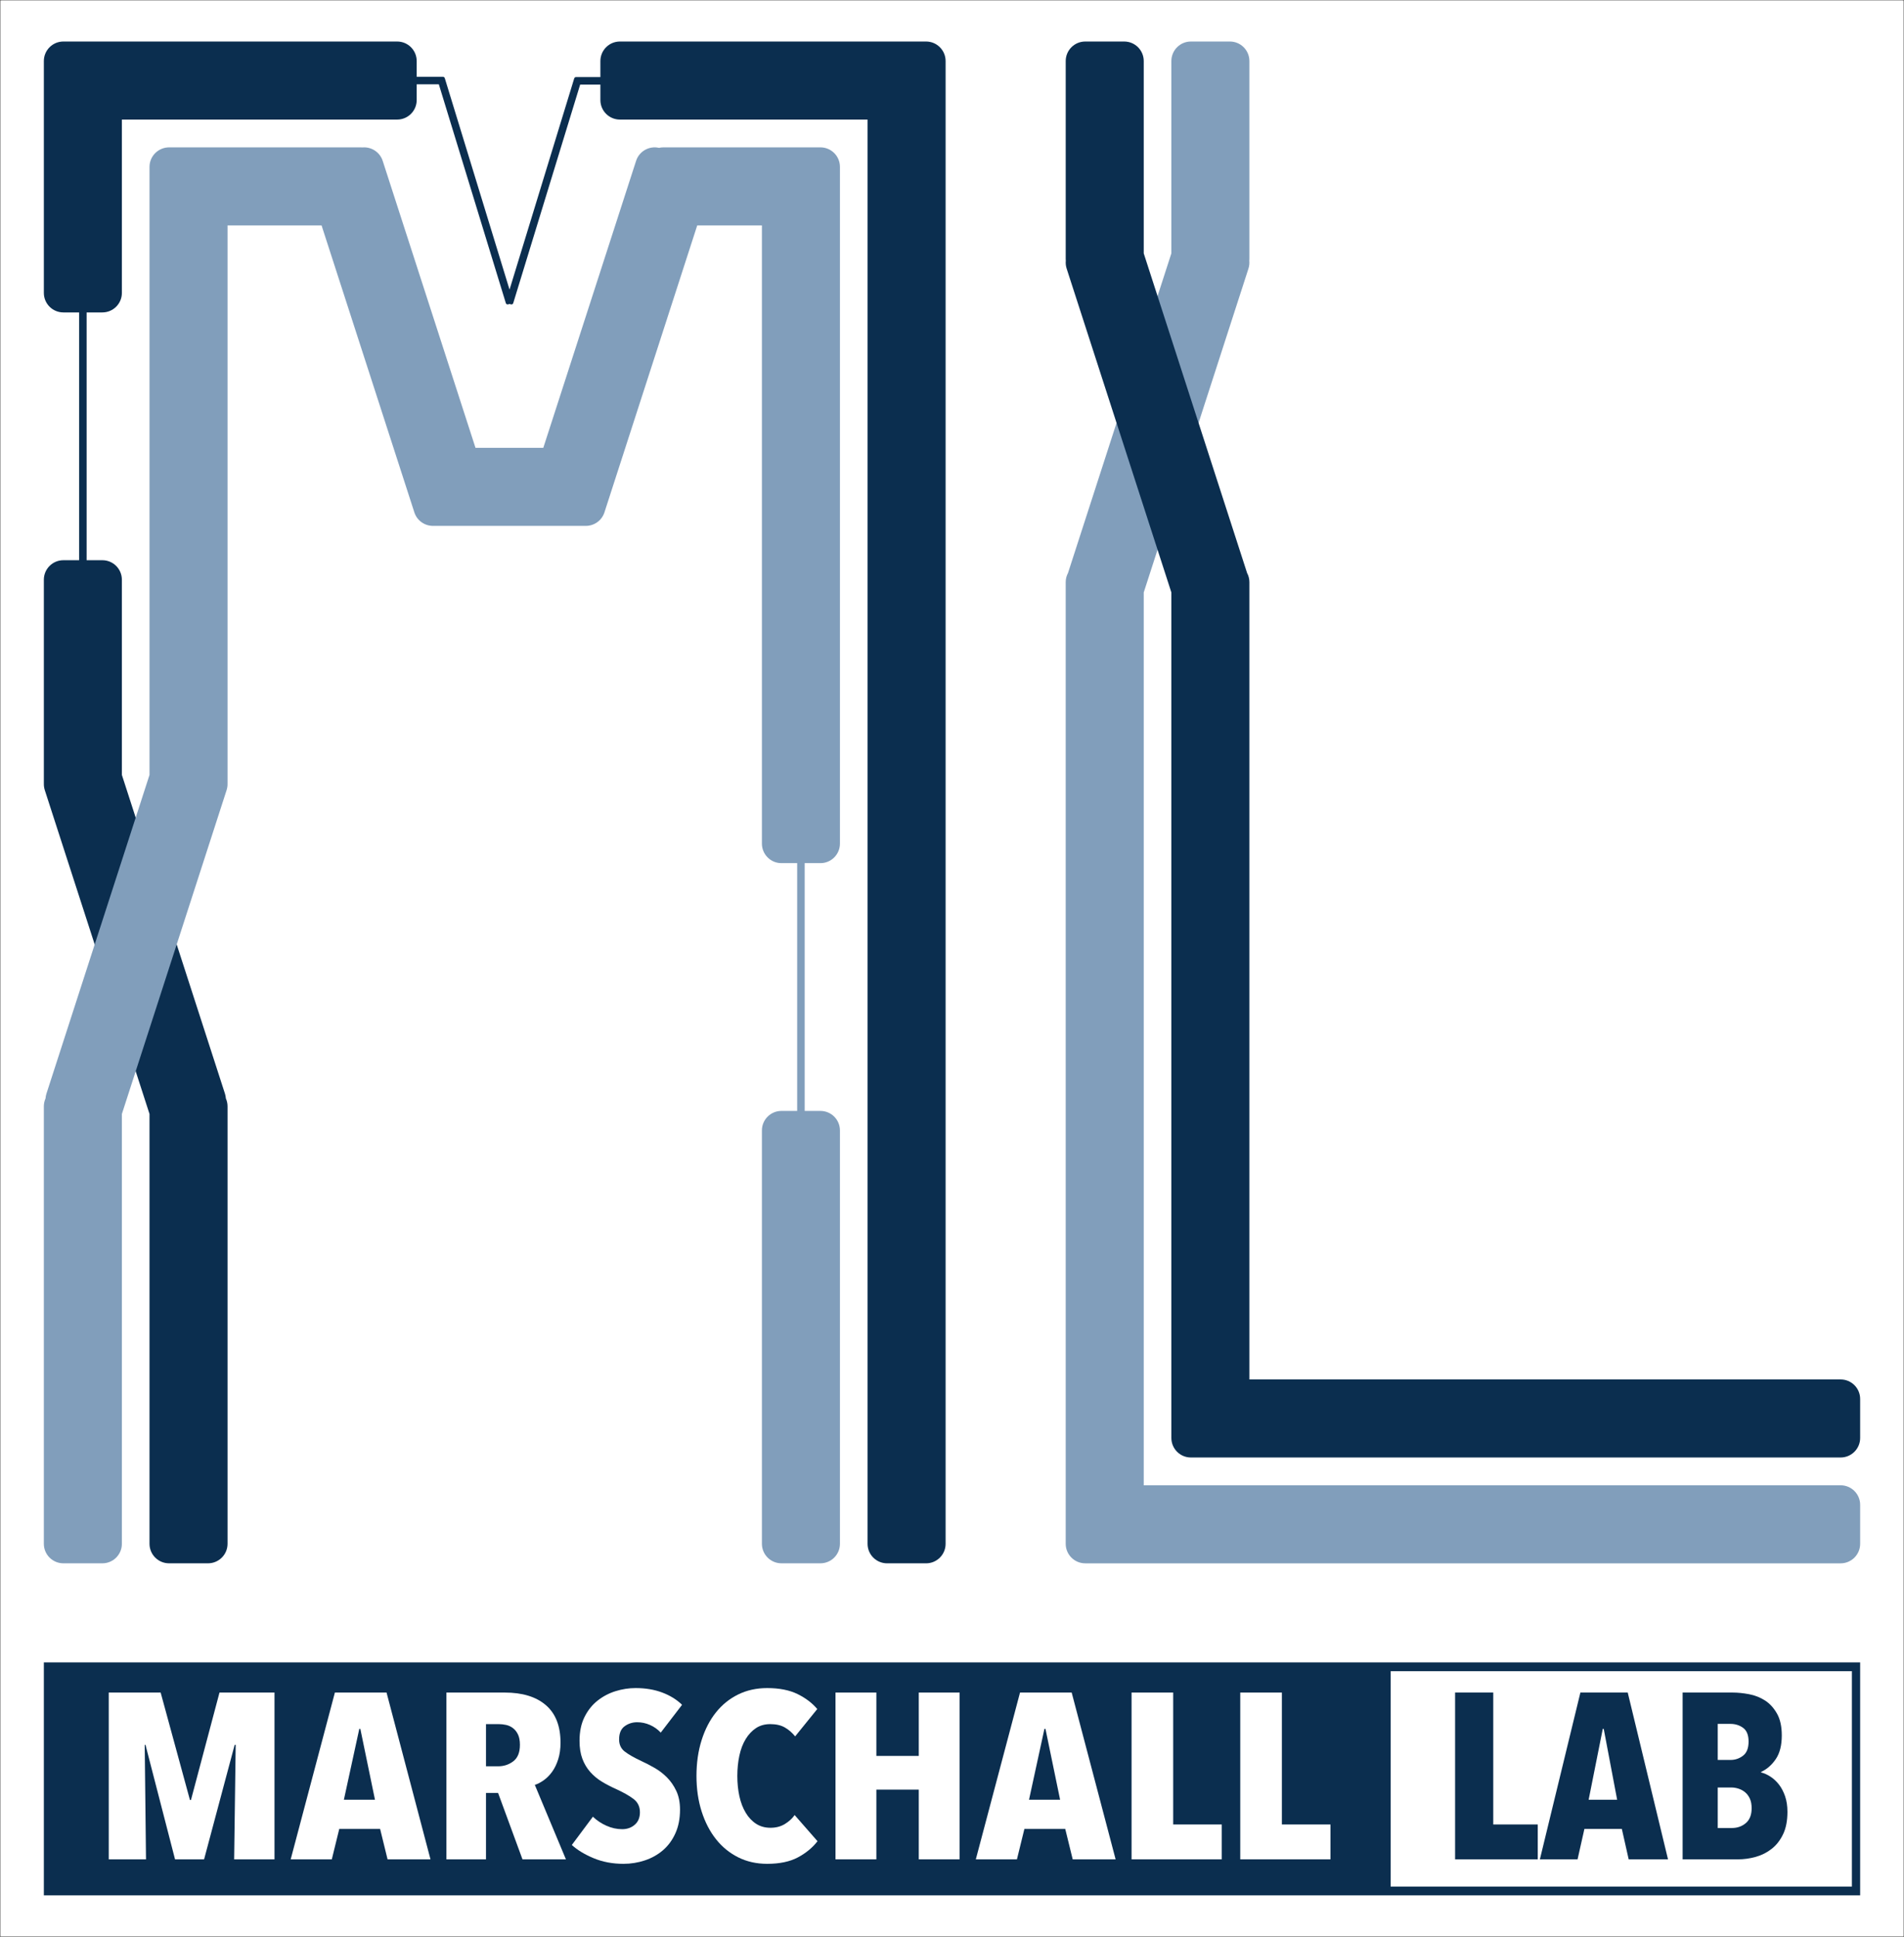 <?xml version="1.0" encoding="UTF-8" standalone="no"?>
<svg
   xmlns:dc="http://purl.org/dc/elements/1.1/"
   xmlns:cc="http://creativecommons.org/ns#"
   xmlns:rdf="http://www.w3.org/1999/02/22-rdf-syntax-ns#"
   xmlns:svg="http://www.w3.org/2000/svg"
   xmlns="http://www.w3.org/2000/svg"
   xmlns:sodipodi="http://sodipodi.sourceforge.net/DTD/sodipodi-0.dtd"
   xmlns:inkscape="http://www.inkscape.org/namespaces/inkscape"
   width="3307.087"
   height="3363.78"
   viewBox="0 0 3307.087 3363.78"
   version="1.1"
   xml:space="preserve"
   style="clip-rule:evenodd;fill-rule:evenodd;stroke-linejoin:round;stroke-miterlimit:2"
   id="svg34"
   sodipodi:docname="ML-logo_blue_solid-white_large-margin.svg"
   inkscape:version="0.92.5 (2060ec1f9f, 2020-04-08)"
   inkscape:export-filename="/home/local/work/code/github/marschall-lab/marschall-lab.github.io/img/group-logo/ML-logo_blue_solid-white_large-margin.png"
   inkscape:export-xdpi="150"
   inkscape:export-ydpi="150"><rect x="0" y="0" width="3307.087" height="3363.78" fill="#808080" stroke="none"/><defs
     id="defs38" /><sodipodi:namedview
     pagecolor="#ffffff"
     bordercolor="#666666"
     borderopacity="1"
     objecttolerance="10"
     gridtolerance="10"
     guidetolerance="10"
     inkscape:pageopacity="0"
     inkscape:pageshadow="2"
     inkscape:window-width="2435"
     inkscape:window-height="1755"
     id="namedview36"
     showgrid="false"
     inkscape:pagecheckerboard="true"
     inkscape:zoom="0.29307668"
     inkscape:cx="-47.588445"
     inkscape:cy="2251.2037"
     inkscape:window-x="548"
     inkscape:window-y="136"
     inkscape:window-maximized="0"
     inkscape:current-layer="svg34"
     fit-margin-top="0"
     fit-margin-left="0"
     fit-margin-right="0"
     fit-margin-bottom="0" /><g
     id="g923"
     transform="translate(68.634,67.978)"><rect
       ry="2.135"
       y="-67.783"
       x="-68.44"
       height="3363.391"
       width="3306.698"
       id="rect847"
       style="fill:#ffffff;fill-opacity:1;stroke:#000000;stroke-width:0.389;stroke-linecap:square;stroke-linejoin:round;stroke-miterlimit:4;stroke-dasharray:none;stroke-dashoffset:0;stroke-opacity:1" /><g
       transform="translate(7.528,4.148)"
       id="g865"><path
         inkscape:connector-curvature="0"
         d="M 1958.4,367.908 V 33.883 C 1958.4,15.183 1973.584,0 1992.284,0 h 67.766 c 18.704,0 33.883,15.183 33.883,33.883 v 343.613 c 0,1.096 -0.05,2.179 -0.155,3.25 0.43,4.467 -0.025,9.096 -1.495,13.637 l -181.875,562.384 v 1550.6 h 1210.46 c 18.7,0 33.883,15.183 33.883,33.887 v 67.767 c 0,18.7 -15.183,33.883 -33.883,33.883 h -1312.11 c -18.7,0 -33.884,-15.183 -33.884,-33.883 V 938.971 c 0,-5.854 1.488,-11.358 4.104,-16.162 0.13,-0.467 0.267,-0.929 0.417,-1.396 L 1958.4,367.9 Z"
         style="fill:#819ebb"
         id="path2" /><path
         inkscape:connector-curvature="0"
         d="m 1775.04,380.746 c -0.434,4.467 0.024,9.096 1.491,13.637 l 181.875,562.384 v 1468.43 c 0,18.7 15.184,33.883 33.884,33.883 h 1128.59 c 18.7,0 33.883,-15.183 33.883,-33.883 v -67.767 c 0,-18.7 -15.183,-33.883 -33.883,-33.883 H 2093.94 l 10e-4,-1384.57 c -10e-4,-5.854 -1.484,-11.358 -4.101,-16.162 -0.129,-0.467 -0.266,-0.929 -0.416,-1.396 L 1910.416,367.906 V 33.881 c 0,-18.7 -15.18,-33.883 -33.884,-33.883 h -67.766 c -18.7,0 -33.884,15.183 -33.884,33.883 v 343.613 c 0,1.096 0.054,2.179 0.159,3.25 z"
         style="fill:#0b2e4f"
         id="path4" /><rect
         x="0"
         y="2814.93"
         width="3154.76"
         height="404.6"
         style="fill:#0b2e4f"
         id="rect6" /><g
         id="g26"><path
           inkscape:connector-curvature="0"
           d="m 330.533,3156.98 2.675,-198.833 h -1.783 l -53.117,198.833 h -50.441 l -51.334,-198.833 h -1.337 l 2.233,198.833 h -64.725 v -289.658 h 90.167 l 50.887,186.558 h 1.784 l 49.546,-186.558 h 95.525 v 289.658 z"
           style="fill:#ffffff;fill-rule:nonzero"
           id="path8" /><path
           inkscape:connector-curvature="0"
           d="m 597.012,3156.98 -12.941,-52.775 h -70.975 l -12.946,52.775 h -71.417 l 76.775,-289.658 h 89.721 l 76.329,289.658 h -74.545 z m -47.313,-226.654 h -1.788 l -26.779,123.146 h 54.009 z"
           style="fill:#ffffff;fill-rule:nonzero"
           id="path10" /><path
           inkscape:connector-curvature="0"
           d="m 831.358,3156.98 -42.404,-115.371 h -20.983 v 115.371 h -68.738 v -289.658 h 101.325 c 30.65,0 54.459,7.296 71.417,21.887 16.963,14.592 25.446,36.342 25.446,65.254 0,10.638 -1.342,20.184 -4.017,28.638 -2.679,8.458 -6.175,15.683 -10.491,21.683 -4.317,6.004 -9.15,10.913 -14.509,14.729 -5.354,3.821 -10.562,6.546 -15.621,8.184 l 54.009,129.283 z m -4.466,-198.833 c 0,-7.367 -1.113,-13.367 -3.346,-18.004 -2.234,-4.634 -5.134,-8.317 -8.704,-11.046 -3.571,-2.725 -7.513,-4.567 -11.83,-5.521 -4.316,-0.954 -8.554,-1.433 -12.72,-1.433 h -22.321 v 73.233 h 20.983 c 10.117,0 18.967,-2.933 26.558,-8.796 7.588,-5.862 11.38,-15.342 11.38,-28.433 z"
           style="fill:#ffffff;fill-rule:nonzero"
           id="path12" /><path
           inkscape:connector-curvature="0"
           d="m 1071.5,2936.87 c -5.358,-5.729 -11.608,-10.158 -18.75,-13.296 -7.141,-3.138 -14.579,-4.704 -22.317,-4.704 -8.033,0 -15.25,2.317 -21.649,6.954 -6.396,4.638 -9.596,12.275 -9.596,22.908 0,9.005 3.275,16.025 9.821,21.071 6.545,5.046 16.216,10.571 29.012,16.571 7.142,3.271 14.658,7.158 22.542,11.658 7.887,4.5 15.104,10.025 21.65,16.571 6.546,6.546 11.975,14.388 16.291,23.525 4.317,9.138 6.471,19.979 6.471,32.525 0,15.546 -2.675,29.254 -8.033,41.117 -5.354,11.867 -12.571,21.683 -21.65,29.458 -9.075,7.771 -19.563,13.638 -31.467,17.592 -11.904,3.954 -24.254,5.933 -37.05,5.933 -19.046,0 -36.379,-3.275 -52,-9.821 -15.625,-6.546 -28.196,-14.183 -37.721,-22.912 l 36.605,-49.092 c 6.845,6.546 14.729,11.796 23.658,15.75 8.925,3.954 18.004,5.933 27.229,5.933 8.629,0 15.917,-2.591 21.871,-7.775 5.95,-5.183 8.925,-12.408 8.925,-21.683 0,-9.546 -3.571,-17.117 -10.713,-22.704 -7.141,-5.592 -17.554,-11.525 -31.245,-17.8 -8.63,-3.817 -16.738,-8.046 -24.325,-12.683 -7.588,-4.634 -14.284,-10.225 -20.088,-16.771 -5.804,-6.546 -10.342,-14.183 -13.612,-22.913 -3.275,-8.729 -4.913,-19.091 -4.913,-31.091 0,-16.096 2.904,-29.938 8.704,-41.529 5.804,-11.592 13.392,-21.067 22.767,-28.434 9.371,-7.362 19.787,-12.816 31.246,-16.362 11.454,-3.546 22.987,-5.321 34.591,-5.321 17.259,0 32.734,2.592 46.425,7.775 13.688,5.179 25.142,12.271 34.367,21.275 z"
           style="fill:#ffffff;fill-rule:nonzero"
           id="path14" /><path
           inkscape:connector-curvature="0"
           d="m 1343.79,3125.47 c -8.63,11.183 -19.938,20.525 -33.925,28.025 -13.984,7.504 -31.842,11.254 -53.563,11.254 -18.45,0 -35.187,-3.75 -50.217,-11.254 -15.029,-7.5 -27.9,-18 -38.612,-31.5 -10.713,-13.5 -19.042,-29.596 -24.996,-48.279 -5.95,-18.683 -8.925,-39.204 -8.925,-61.571 0,-22.637 2.975,-43.367 8.925,-62.187 5.954,-18.821 14.283,-34.913 24.996,-48.275 10.712,-13.367 23.583,-23.73 38.612,-31.096 15.03,-7.363 31.767,-11.046 50.217,-11.046 21.129,0 38.758,3.479 52.896,10.433 14.133,6.954 25.517,15.613 34.146,25.979 l -38.388,47.459 c -5.358,-6.546 -11.383,-11.729 -18.079,-15.546 -6.696,-3.821 -15.1,-5.729 -25.221,-5.729 -9.521,0 -17.779,2.321 -24.771,6.954 -6.995,4.637 -12.946,10.979 -17.854,19.025 -4.912,8.046 -8.558,17.592 -10.937,28.637 -2.38,11.05 -3.571,22.846 -3.571,35.392 0,12.546 1.191,24.275 3.571,35.183 2.379,10.913 6.025,20.459 10.937,28.638 4.908,8.183 10.934,14.596 18.075,19.229 7.142,4.638 15.475,6.958 25,6.958 9.521,0 17.854,-2.183 24.996,-6.545 7.142,-4.367 12.796,-9.55 16.963,-15.55 z"
           style="fill:#ffffff;fill-rule:nonzero"
           id="path16" /><path
           inkscape:connector-curvature="0"
           d="m 1519.66,3156.98 v -121.1 h -73.654 v 121.1 h -70.971 v -289.658 h 70.971 v 110.054 h 73.654 v -110.054 h 70.971 v 289.658 z"
           style="fill:#ffffff;fill-rule:nonzero"
           id="path18" /><path
           inkscape:connector-curvature="0"
           d="m 1787.03,3156.98 -12.941,-52.775 h -70.975 l -12.942,52.775 h -71.421 l 76.775,-289.658 h 89.721 l 76.329,289.658 z m -47.312,-226.654 h -1.788 l -26.779,123.146 h 54.008 z"
           style="fill:#ffffff;fill-rule:nonzero"
           id="path20" /><path
           inkscape:connector-curvature="0"
           d="m 1889.25,3156.98 v -289.658 h 72.313 v 229.108 h 84.362 v 60.55 z"
           style="fill:#ffffff;fill-rule:nonzero"
           id="path22" /><path
           inkscape:connector-curvature="0"
           d="m 2078.06,3156.98 -10e-4,-289.658 h 72.313 v 229.108 h 84.363 v 60.55 z"
           style="fill:#ffffff;fill-rule:nonzero"
           id="path24" /></g><path
         inkscape:connector-curvature="0"
         d="m 3140.4,2830.2 h -801.117 v 374.071 H 3140.4 Z m -689.196,326.783 v -289.658 h 66.279 v 229.108 h 77.325 v 60.55 z m 577.275,-82.642 c 0,15.546 -2.525,28.571 -7.571,39.071 -5.046,10.5 -11.658,18.954 -19.841,25.367 -8.184,6.408 -17.388,11.046 -27.617,13.908 -10.229,2.863 -20.525,4.296 -30.888,4.296 h -96.145 v -289.658 h 86.737 c 9,0 18.546,0.954 28.638,2.862 10.091,1.909 19.295,5.525 27.616,10.842 8.317,5.321 15.271,12.887 20.863,22.708 5.591,9.817 8.387,22.5 8.387,38.046 0,17.183 -3.475,30.892 -10.433,41.117 -6.954,10.229 -15.475,17.662 -25.571,22.3 v 0.816 c 5.458,1.363 10.913,3.817 16.367,7.363 5.454,3.546 10.366,8.117 14.729,13.708 4.362,5.592 7.908,12.342 10.637,20.25 2.725,7.913 4.092,16.913 4.092,27.004 z m -275.75,82.642 -11.867,-52.775 h -65.05 l -11.862,52.775 h -65.463 l 70.371,-289.658 h 82.234 l 69.962,289.658 z m 213.563,-88.779 c 0,-6.546 -1.025,-12.071 -3.071,-16.571 -2.042,-4.5 -4.771,-8.183 -8.179,-11.046 -3.413,-2.862 -7.23,-4.979 -11.459,-6.341 -4.225,-1.363 -8.387,-2.046 -12.475,-2.046 h -23.729 v 70.371 h 24.546 c 9.546,0 17.658,-2.867 24.342,-8.592 6.683,-5.729 10.025,-14.321 10.025,-25.775 z m -256.93,-137.875 h -1.637 l -24.546,123.146 h 49.504 z m 251.609,22.092 c 0,-11.184 -3.134,-19.092 -9.409,-23.73 -6.275,-4.637 -13.637,-6.954 -22.091,-6.954 h -22.092 v 62.596 h 22.5 c 7.908,0 15.071,-2.454 21.479,-7.362 6.409,-4.913 9.613,-13.096 9.613,-24.55 z"
         style="fill:#ffffff"
         id="path28" /><path
         inkscape:connector-curvature="0"
         d="m 613.719,0 c 18.7,0 33.883,15.179 33.883,33.883 v 27.334 h 45.563 c 0.871,0 1.663,0.343 2.249,0.901 0.453,0.388 0.805,0.904 0.992,1.515 L 808.86,430.845 921.121,64.277 c 0.337,-1.442 1.633,-2.519 3.177,-2.519 h 42.361 V 33.883 C 966.659,15.179 981.843,0 1000.543,0 h 531.845 c 18.7,0 33.883,15.179 33.883,33.883 v 2575.13 c 0,18.7 -15.183,33.883 -33.883,33.883 h -67.767 c -18.7,0 -33.883,-15.183 -33.883,-33.883 V 135.533 h -430.195 c -18.7,0 -33.884,-15.183 -33.884,-33.883 V 74.813 H 931.512 L 815.285,454.328 c -0.525,1.717 -2.345,2.684 -4.062,2.159 l -2.376,-0.729 -2.349,0.72 c -1.717,0.525 -3.542,-0.441 -4.067,-2.158 L 686.046,74.271 h -38.444 v 27.379 c 0,18.7 -15.183,33.883 -33.883,33.883 H 135.537 v 301.041 c 0,18.704 -15.183,33.883 -33.883,33.883 H 74.292 V 900.79 h 27.362 c 18.7,0 33.883,15.179 33.883,33.883 v 338.991 l 179.004,553.498 c 0.893,2.764 1.412,5.559 1.585,8.334 1.884,4.215 2.931,8.886 2.931,13.799 v 759.69 c 0,18.7 -15.179,33.883 -33.883,33.883 h -67.767 c -18.7,0 -33.882,-15.183 -33.882,-33.883 v -746.48 L 1.654,1300.126 C 0.425,1296.328 -0.095,1292.469 0.019,1288.69 0.006,1288.313 0,1287.935 0,1287.555 V 934.673 C 0,915.969 15.183,900.79 33.883,900.79 H 61.242 V 470.457 H 33.887 c -18.7,0 -33.883,-15.179 -33.883,-33.883 V 33.883 C 0.004,15.179 15.187,0 33.887,0 Z"
         style="fill:#0b2e4f"
         id="path30" /><path
         inkscape:connector-curvature="0"
         d="m 867.493,705.64 161.175,-498.383 c 5.449,-16.852 22.882,-26.511 39.828,-22.6 2.455,-0.566 5.01,-0.865 7.634,-0.865 h 272.733 c 18.7,0 33.883,15.182 33.883,33.882 v 1175.31 c 0,18.7 -15.183,33.883 -33.883,33.883 h -27.359 v 430.336 h 27.359 c 18.7,0 33.883,15.184 33.883,33.884 v 717.898 c 0,18.7 -15.183,33.883 -33.883,33.883 h -67.766 c -18.7,0 -33.883,-15.183 -33.883,-33.883 v -717.898 c 0,-18.7 15.183,-33.884 33.883,-33.884 h 27.358 v -430.336 h -27.358 c -18.7,0 -33.883,-15.183 -33.883,-33.883 V 319.324 H 1134.871 L 973.697,817.702 c -4.725,14.614 -18.465,23.816 -33.08,23.453 -0.369,0.012 -0.74,0.018 -1.111,0.018 H 678.077 c -0.424,0 -0.847,-0.008 -1.268,-0.023 -14.688,0.451 -28.527,-8.768 -33.274,-23.448 L 482.362,319.324 H 319.057 v 968.236 c 0,0.357 -0.005,0.713 -0.016,1.066 0.121,3.799 -0.398,7.68 -1.634,11.5 l -181.87,562.379 v 746.48 c 0,18.7 -15.183,33.883 -33.883,33.883 H 33.883 C 15.183,2642.868 0,2627.685 0,2608.985 v -759.69 c 0,-4.917 1.049,-9.591 2.936,-13.808 0.173,-2.77 0.692,-5.563 1.585,-8.325 L 183.525,1273.651 V 217.671 c 0,-18.7 15.292,-33.882 34.126,-33.882 H 550.4 c 1.006,0 2.002,0.043 2.984,0.128 15.38,-1.349 30.229,8.024 35.181,23.337 L 749.74,705.637 h 117.753 z"
         style="fill:#819ebb"
         id="path32" /></g></g></svg>